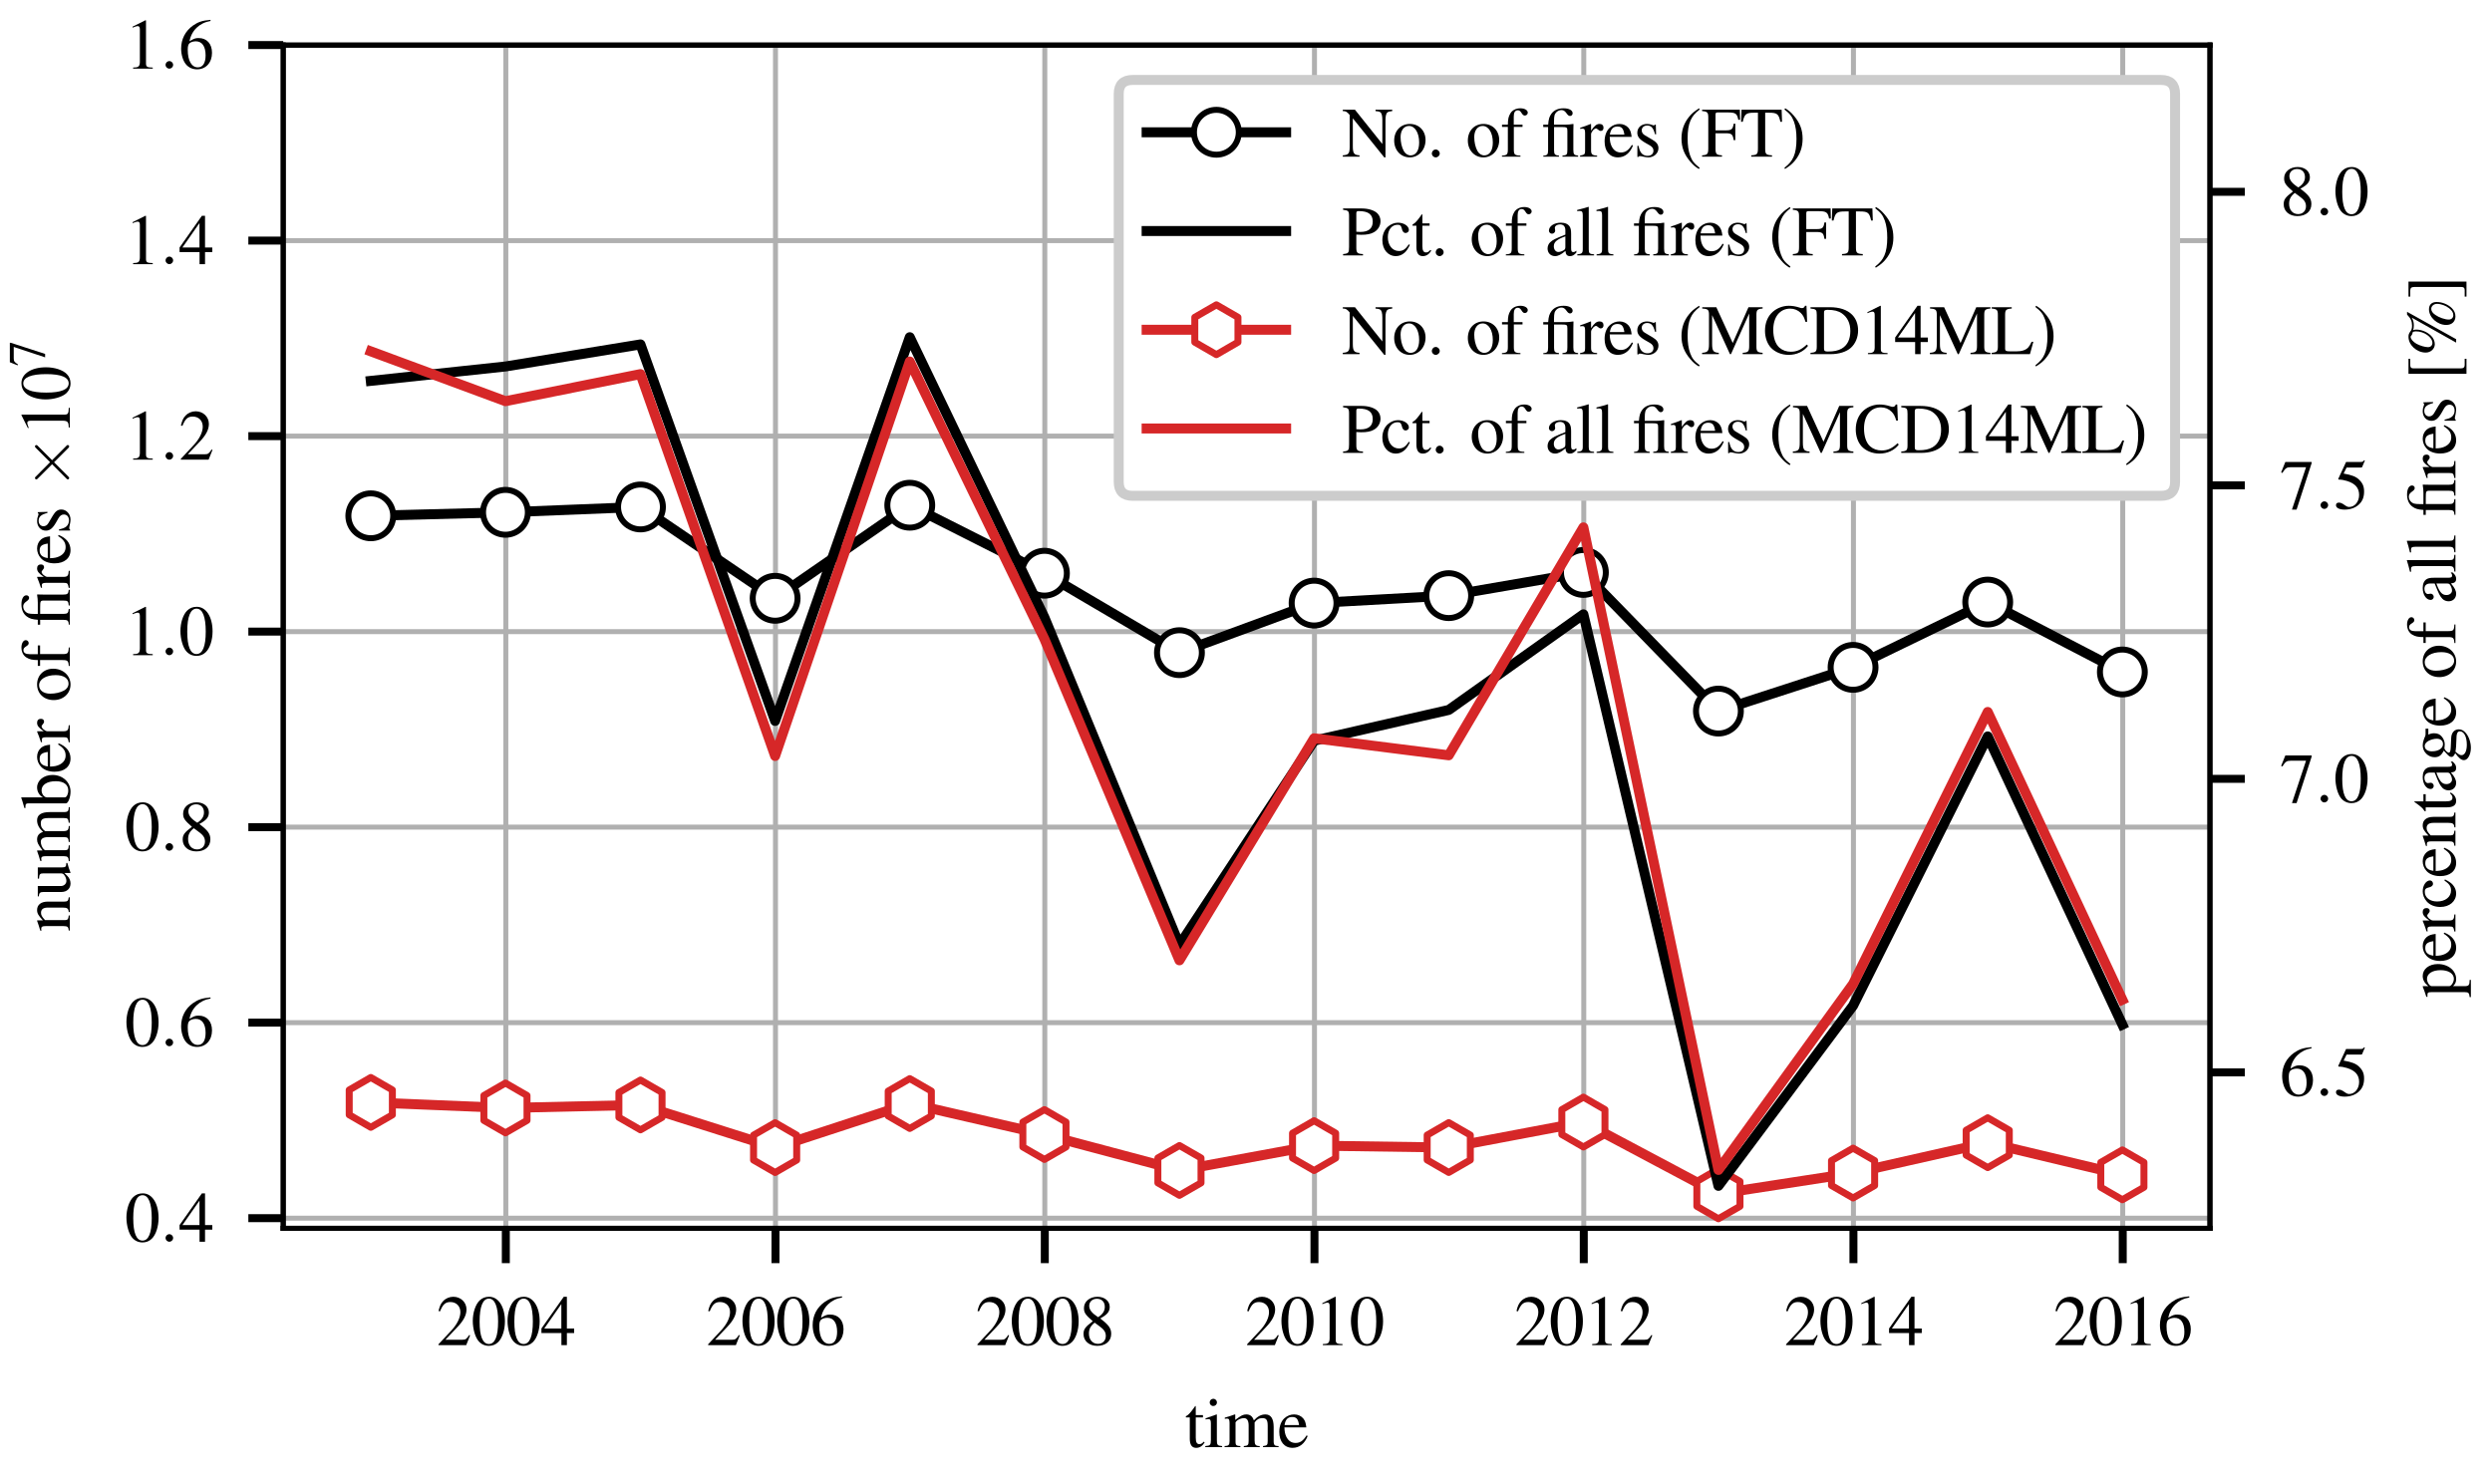 <?xml version="1.0" encoding="utf-8" standalone="no"?>
<!DOCTYPE svg PUBLIC "-//W3C//DTD SVG 1.1//EN"
  "http://www.w3.org/Graphics/SVG/1.1/DTD/svg11.dtd">
<svg height="148.913pt" version="1.1" viewBox="0 0 250.071 148.913" width="250.071pt" xmlns="http://www.w3.org/2000/svg" xmlns:xlink="http://www.w3.org/1999/xlink">
 <defs>
  <style type="text/css">*{stroke-linecap:butt;stroke-linejoin:round;}</style>
 </defs>
 <g id="figure_1">
  <g id="patch_1">
   <path d="M 0 148.913 
L 250.071 148.913 
L 250.071 0 
L 0 0 
z
" style="fill:#ffffff;"/>
  </g>
  <g id="axes_1">
   <g id="patch_2">
    <path d="M 28.421 123.277 
L 221.768 123.277 
L 221.768 4.524 
L 28.421 4.524 
z
" style="fill:#ffffff;"/>
   </g>
   <g id="matplotlib.axis_1">
    <g id="xtick_1">
     <g id="line2d_1">
      <path clip-path="url(#p918f38ca73)" d="M 50.759 123.277 
L 50.759 4.524 
" style="fill:none;stroke:#b0b0b0;stroke-linecap:square;stroke-width:0.5;"/>
     </g>
     <g id="line2d_2">
      <defs>
       <path d="M 0 0 
L 0 3.5 
" id="me4ec4c5fc6" style="stroke:#000000;stroke-width:0.8;"/>
      </defs>
      <g>
       <use style="stroke:#000000;stroke-width:0.8;" x="50.759" xlink:href="#me4ec4c5fc6" y="123.277"/>
      </g>
     </g>
     <g id="text_1">
      <!-- $\mathdefault{2004}$ -->
      <g transform="translate(43.785 135.005)scale(0.07 -0.07)">
       <defs>
        <path d="M 3040 879 
L 2957 912 
C 2720 544 2637 486 2349 486 
L 819 486 
L 1894 1621 
C 2464 2221 2714 2711 2714 3214 
C 2714 3858 2195 4352 1530 4352 
C 1178 4352 845 4211 608 3955 
C 403 3736 307 3530 198 3072 
L 333 3039 
C 589 3671 819 3878 1261 3878 
C 1798 3878 2163 3510 2163 2969 
C 2163 2466 1869 1866 1331 1292 
L 192 76 
L 192 0 
L 2688 0 
L 3040 879 
z
" id="NimbusRomNo9L-Regu-32" transform="scale(0.016)"/>
        <path d="M 1626 4352 
C 1274 4352 1005 4243 768 4019 
C 397 3661 154 2924 154 2176 
C 154 1478 365 729 666 371 
C 902 89 1229 -64 1600 -64 
C 1926 -64 2202 44 2432 268 
C 2803 620 3046 1363 3046 2137 
C 3046 3449 2464 4352 1626 4352 
z
M 1606 4185 
C 2144 4185 2432 3462 2432 2124 
C 2432 787 2150 102 1600 102 
C 1050 102 768 787 768 2118 
C 768 3475 1056 4185 1606 4185 
z
" id="NimbusRomNo9L-Regu-30" transform="scale(0.016)"/>
        <path d="M 3021 1497 
L 2368 1497 
L 2368 4352 
L 2086 4352 
L 77 1497 
L 77 1088 
L 1875 1088 
L 1875 0 
L 2368 0 
L 2368 1088 
L 3021 1088 
L 3021 1497 
z
M 1869 1497 
L 333 1497 
L 1869 3697 
L 1869 1497 
z
" id="NimbusRomNo9L-Regu-34" transform="scale(0.016)"/>
       </defs>
       <use transform="scale(0.996)" xlink:href="#NimbusRomNo9L-Regu-32"/>
       <use transform="translate(49.813 0)scale(0.996)" xlink:href="#NimbusRomNo9L-Regu-30"/>
       <use transform="translate(99.626 0)scale(0.996)" xlink:href="#NimbusRomNo9L-Regu-30"/>
       <use transform="translate(149.44 0)scale(0.996)" xlink:href="#NimbusRomNo9L-Regu-34"/>
      </g>
     </g>
    </g>
    <g id="xtick_2">
     <g id="line2d_3">
      <path clip-path="url(#p918f38ca73)" d="M 77.82 123.277 
L 77.82 4.524 
" style="fill:none;stroke:#b0b0b0;stroke-linecap:square;stroke-width:0.5;"/>
     </g>
     <g id="line2d_4">
      <g>
       <use style="stroke:#000000;stroke-width:0.8;" x="77.82" xlink:href="#me4ec4c5fc6" y="123.277"/>
      </g>
     </g>
     <g id="text_2">
      <!-- $\mathdefault{2006}$ -->
      <g transform="translate(70.846 135.005)scale(0.07 -0.07)">
       <defs>
        <path d="M 2854 4390 
C 2125 4326 1754 4204 1286 3878 
C 595 3385 218 2655 218 1801 
C 218 1248 390 688 666 369 
C 909 89 1254 -64 1651 -64 
C 2445 -64 2995 541 2995 1420 
C 2995 2234 2528 2752 1792 2752 
C 1510 2752 1376 2707 973 2463 
C 1146 3430 1862 4121 2867 4288 
L 2854 4390 
z
M 1549 2457 
C 2099 2457 2419 1999 2419 1203 
C 2419 503 2170 115 1722 115 
C 1158 115 813 713 813 1700 
C 813 2024 864 2203 992 2298 
C 1126 2400 1325 2457 1549 2457 
z
" id="NimbusRomNo9L-Regu-36" transform="scale(0.016)"/>
       </defs>
       <use transform="scale(0.996)" xlink:href="#NimbusRomNo9L-Regu-32"/>
       <use transform="translate(49.813 0)scale(0.996)" xlink:href="#NimbusRomNo9L-Regu-30"/>
       <use transform="translate(99.626 0)scale(0.996)" xlink:href="#NimbusRomNo9L-Regu-30"/>
       <use transform="translate(149.44 0)scale(0.996)" xlink:href="#NimbusRomNo9L-Regu-36"/>
      </g>
     </g>
    </g>
    <g id="xtick_3">
     <g id="line2d_5">
      <path clip-path="url(#p918f38ca73)" d="M 104.845 123.277 
L 104.845 4.524 
" style="fill:none;stroke:#b0b0b0;stroke-linecap:square;stroke-width:0.5;"/>
     </g>
     <g id="line2d_6">
      <g>
       <use style="stroke:#000000;stroke-width:0.8;" x="104.845" xlink:href="#me4ec4c5fc6" y="123.277"/>
      </g>
     </g>
     <g id="text_3">
      <!-- $\mathdefault{2008}$ -->
      <g transform="translate(97.871 135.005)scale(0.07 -0.07)">
       <defs>
        <path d="M 1856 2400 
C 2490 2739 2714 3008 2714 3443 
C 2714 3968 2253 4352 1613 4352 
C 915 4352 397 3923 397 3341 
C 397 2924 518 2739 1190 2150 
C 499 1625 358 1427 358 992 
C 358 371 864 -64 1587 -64 
C 2355 -64 2848 358 2848 1017 
C 2848 1510 2630 1824 1856 2400 
z
M 1741 1740 
C 2208 1408 2362 1177 2362 819 
C 2362 403 2074 115 1658 115 
C 1171 115 845 486 845 1043 
C 845 1452 986 1721 1357 2022 
L 1741 1740 
z
M 1670 2515 
C 1101 2886 870 3180 870 3539 
C 870 3910 1158 4172 1562 4172 
C 1997 4172 2272 3891 2272 3449 
C 2272 3084 2093 2796 1728 2553 
C 1696 2534 1696 2534 1670 2515 
z
" id="NimbusRomNo9L-Regu-38" transform="scale(0.016)"/>
       </defs>
       <use transform="scale(0.996)" xlink:href="#NimbusRomNo9L-Regu-32"/>
       <use transform="translate(49.813 0)scale(0.996)" xlink:href="#NimbusRomNo9L-Regu-30"/>
       <use transform="translate(99.626 0)scale(0.996)" xlink:href="#NimbusRomNo9L-Regu-30"/>
       <use transform="translate(149.44 0)scale(0.996)" xlink:href="#NimbusRomNo9L-Regu-38"/>
      </g>
     </g>
    </g>
    <g id="xtick_4">
     <g id="line2d_7">
      <path clip-path="url(#p918f38ca73)" d="M 131.906 123.277 
L 131.906 4.524 
" style="fill:none;stroke:#b0b0b0;stroke-linecap:square;stroke-width:0.5;"/>
     </g>
     <g id="line2d_8">
      <g>
       <use style="stroke:#000000;stroke-width:0.8;" x="131.906" xlink:href="#me4ec4c5fc6" y="123.277"/>
      </g>
     </g>
     <g id="text_4">
      <!-- $\mathdefault{2010}$ -->
      <g transform="translate(124.932 135.005)scale(0.07 -0.07)">
       <defs>
        <path d="M 1862 4352 
L 710 3776 
L 710 3686 
C 787 3718 858 3743 883 3756 
C 998 3801 1107 3826 1171 3826 
C 1306 3826 1363 3731 1363 3525 
L 1363 599 
C 1363 386 1312 238 1210 179 
C 1114 121 1024 102 755 96 
L 755 0 
L 2522 0 
L 2522 96 
C 2016 102 1914 167 1914 477 
L 1914 4339 
L 1862 4352 
z
" id="NimbusRomNo9L-Regu-31" transform="scale(0.016)"/>
       </defs>
       <use transform="scale(0.996)" xlink:href="#NimbusRomNo9L-Regu-32"/>
       <use transform="translate(49.813 0)scale(0.996)" xlink:href="#NimbusRomNo9L-Regu-30"/>
       <use transform="translate(99.626 0)scale(0.996)" xlink:href="#NimbusRomNo9L-Regu-31"/>
       <use transform="translate(149.44 0)scale(0.996)" xlink:href="#NimbusRomNo9L-Regu-30"/>
      </g>
     </g>
    </g>
    <g id="xtick_5">
     <g id="line2d_9">
      <path clip-path="url(#p918f38ca73)" d="M 158.93 123.277 
L 158.93 4.524 
" style="fill:none;stroke:#b0b0b0;stroke-linecap:square;stroke-width:0.5;"/>
     </g>
     <g id="line2d_10">
      <g>
       <use style="stroke:#000000;stroke-width:0.8;" x="158.93" xlink:href="#me4ec4c5fc6" y="123.277"/>
      </g>
     </g>
     <g id="text_5">
      <!-- $\mathdefault{2012}$ -->
      <g transform="translate(151.957 135.005)scale(0.07 -0.07)">
       <use transform="scale(0.996)" xlink:href="#NimbusRomNo9L-Regu-32"/>
       <use transform="translate(49.813 0)scale(0.996)" xlink:href="#NimbusRomNo9L-Regu-30"/>
       <use transform="translate(99.626 0)scale(0.996)" xlink:href="#NimbusRomNo9L-Regu-31"/>
       <use transform="translate(149.44 0)scale(0.996)" xlink:href="#NimbusRomNo9L-Regu-32"/>
      </g>
     </g>
    </g>
    <g id="xtick_6">
     <g id="line2d_11">
      <path clip-path="url(#p918f38ca73)" d="M 185.992 123.277 
L 185.992 4.524 
" style="fill:none;stroke:#b0b0b0;stroke-linecap:square;stroke-width:0.5;"/>
     </g>
     <g id="line2d_12">
      <g>
       <use style="stroke:#000000;stroke-width:0.8;" x="185.992" xlink:href="#me4ec4c5fc6" y="123.277"/>
      </g>
     </g>
     <g id="text_6">
      <!-- $\mathdefault{2014}$ -->
      <g transform="translate(179.018 135.005)scale(0.07 -0.07)">
       <use transform="scale(0.996)" xlink:href="#NimbusRomNo9L-Regu-32"/>
       <use transform="translate(49.813 0)scale(0.996)" xlink:href="#NimbusRomNo9L-Regu-30"/>
       <use transform="translate(99.626 0)scale(0.996)" xlink:href="#NimbusRomNo9L-Regu-31"/>
       <use transform="translate(149.44 0)scale(0.996)" xlink:href="#NimbusRomNo9L-Regu-34"/>
      </g>
     </g>
    </g>
    <g id="xtick_7">
     <g id="line2d_13">
      <path clip-path="url(#p918f38ca73)" d="M 213.016 123.277 
L 213.016 4.524 
" style="fill:none;stroke:#b0b0b0;stroke-linecap:square;stroke-width:0.5;"/>
     </g>
     <g id="line2d_14">
      <g>
       <use style="stroke:#000000;stroke-width:0.8;" x="213.016" xlink:href="#me4ec4c5fc6" y="123.277"/>
      </g>
     </g>
     <g id="text_7">
      <!-- $\mathdefault{2016}$ -->
      <g transform="translate(206.043 135.005)scale(0.07 -0.07)">
       <use transform="scale(0.996)" xlink:href="#NimbusRomNo9L-Regu-32"/>
       <use transform="translate(49.813 0)scale(0.996)" xlink:href="#NimbusRomNo9L-Regu-30"/>
       <use transform="translate(99.626 0)scale(0.996)" xlink:href="#NimbusRomNo9L-Regu-31"/>
       <use transform="translate(149.44 0)scale(0.996)" xlink:href="#NimbusRomNo9L-Regu-36"/>
      </g>
     </g>
    </g>
    <g id="text_8">
     <!-- time -->
     <g transform="translate(118.895 145.243)scale(0.07 -0.07)">
      <defs>
       <path d="M 1632 2880 
L 986 2880 
L 986 3622 
C 986 3686 979 3705 941 3705 
C 896 3648 858 3590 813 3526 
C 570 3174 294 2867 192 2841 
C 122 2796 83 2751 83 2719 
C 83 2700 90 2687 109 2675 
L 448 2675 
L 448 748 
C 448 211 640 -64 1018 -64 
C 1331 -64 1574 89 1786 422 
L 1702 492 
C 1568 332 1459 268 1318 268 
C 1082 268 986 441 986 844 
L 986 2675 
L 1632 2675 
L 1632 2880 
z
" id="NimbusRomNo9L-Regu-74" transform="scale(0.016)"/>
       <path d="M 1120 2944 
L 128 2592 
L 128 2496 
L 179 2502 
C 256 2515 339 2521 397 2521 
C 550 2521 608 2419 608 2137 
L 608 652 
C 608 192 544 121 102 96 
L 102 0 
L 1619 0 
L 1619 96 
C 1197 128 1146 192 1146 652 
L 1146 2924 
L 1120 2944 
z
M 819 4352 
C 646 4352 499 4204 499 4025 
C 499 3846 640 3699 819 3699 
C 1005 3699 1152 3839 1152 4025 
C 1152 4204 1005 4352 819 4352 
z
" id="NimbusRomNo9L-Regu-69" transform="scale(0.016)"/>
       <path d="M 122 2547 
C 205 2566 256 2572 326 2572 
C 493 2572 550 2470 550 2163 
L 550 544 
C 550 198 461 102 102 96 
L 102 0 
L 1523 0 
L 1523 96 
C 1184 108 1088 179 1088 428 
L 1088 2233 
C 1088 2246 1139 2310 1184 2355 
C 1344 2502 1619 2611 1843 2611 
C 2125 2611 2266 2387 2266 1939 
L 2266 550 
C 2266 192 2195 121 1830 96 
L 1830 0 
L 3264 0 
L 3264 96 
C 2899 102 2803 211 2803 608 
L 2803 2220 
C 2995 2496 3206 2611 3501 2611 
C 3866 2611 3981 2438 3981 1907 
L 3981 556 
C 3981 192 3930 140 3558 96 
L 3558 0 
L 4960 0 
L 4960 96 
L 4794 108 
C 4602 121 4518 236 4518 486 
L 4518 1804 
C 4518 2560 4269 2944 3776 2944 
C 3405 2944 3078 2777 2733 2406 
C 2618 2771 2400 2944 2054 2944 
C 1773 2944 1594 2854 1062 2451 
L 1062 2931 
L 1018 2944 
C 691 2822 474 2751 122 2655 
L 122 2547 
z
" id="NimbusRomNo9L-Regu-6d" transform="scale(0.016)"/>
       <path d="M 2611 1052 
C 2304 564 2029 377 1619 377 
C 1254 377 979 564 794 930 
C 678 1174 634 1386 621 1779 
L 2592 1779 
C 2541 2193 2477 2377 2317 2580 
C 2125 2809 1830 2944 1498 2944 
C 1178 2944 877 2828 634 2612 
C 333 2351 160 1900 160 1374 
C 160 486 621 -64 1357 -64 
C 1965 -64 2445 313 2714 1007 
L 2611 1052 
z
M 634 1984 
C 704 2478 922 2713 1312 2713 
C 1702 2713 1856 2535 1939 1984 
L 634 1984 
z
" id="NimbusRomNo9L-Regu-65" transform="scale(0.016)"/>
      </defs>
      <use transform="scale(0.996)" xlink:href="#NimbusRomNo9L-Regu-74"/>
      <use transform="translate(27.695 0)scale(0.996)" xlink:href="#NimbusRomNo9L-Regu-69"/>
      <use transform="translate(55.39 0)scale(0.996)" xlink:href="#NimbusRomNo9L-Regu-6d"/>
      <use transform="translate(132.899 0)scale(0.996)" xlink:href="#NimbusRomNo9L-Regu-65"/>
     </g>
    </g>
   </g>
   <g id="matplotlib.axis_2">
    <g id="ytick_1">
     <g id="line2d_15">
      <path clip-path="url(#p918f38ca73)" d="M 28.421 122.262 
L 221.768 122.262 
" style="fill:none;stroke:#b0b0b0;stroke-linecap:square;stroke-width:0.5;"/>
     </g>
     <g id="line2d_16">
      <defs>
       <path d="M 0 0 
L -3.5 0 
" id="m7c4d4a0545" style="stroke:#000000;stroke-width:0.8;"/>
      </defs>
      <g>
       <use style="stroke:#000000;stroke-width:0.8;" x="28.421" xlink:href="#m7c4d4a0545" y="122.262"/>
      </g>
     </g>
     <g id="text_9">
      <!-- $\mathdefault{0.4}$ -->
      <g transform="translate(12.515 124.626)scale(0.07 -0.07)">
       <defs>
        <path d="M 1229 339 
C 1229 524 1075 678 890 678 
C 704 678 550 524 550 339 
C 550 153 704 0 890 0 
C 1075 0 1229 153 1229 339 
z
" id="CMMI10-3a" transform="scale(0.016)"/>
       </defs>
       <use transform="scale(0.996)" xlink:href="#NimbusRomNo9L-Regu-30"/>
       <use transform="translate(49.813 0)scale(0.996)" xlink:href="#CMMI10-3a"/>
       <use transform="translate(77.409 0)scale(0.996)" xlink:href="#NimbusRomNo9L-Regu-34"/>
      </g>
     </g>
    </g>
    <g id="ytick_2">
     <g id="line2d_17">
      <path clip-path="url(#p918f38ca73)" d="M 28.421 102.639 
L 221.768 102.639 
" style="fill:none;stroke:#b0b0b0;stroke-linecap:square;stroke-width:0.5;"/>
     </g>
     <g id="line2d_18">
      <g>
       <use style="stroke:#000000;stroke-width:0.8;" x="28.421" xlink:href="#m7c4d4a0545" y="102.639"/>
      </g>
     </g>
     <g id="text_10">
      <!-- $\mathdefault{0.6}$ -->
      <g transform="translate(12.515 105.003)scale(0.07 -0.07)">
       <use transform="scale(0.996)" xlink:href="#NimbusRomNo9L-Regu-30"/>
       <use transform="translate(49.813 0)scale(0.996)" xlink:href="#CMMI10-3a"/>
       <use transform="translate(77.409 0)scale(0.996)" xlink:href="#NimbusRomNo9L-Regu-36"/>
      </g>
     </g>
    </g>
    <g id="ytick_3">
     <g id="line2d_19">
      <path clip-path="url(#p918f38ca73)" d="M 28.421 83.016 
L 221.768 83.016 
" style="fill:none;stroke:#b0b0b0;stroke-linecap:square;stroke-width:0.5;"/>
     </g>
     <g id="line2d_20">
      <g>
       <use style="stroke:#000000;stroke-width:0.8;" x="28.421" xlink:href="#m7c4d4a0545" y="83.016"/>
      </g>
     </g>
     <g id="text_11">
      <!-- $\mathdefault{0.8}$ -->
      <g transform="translate(12.515 85.38)scale(0.07 -0.07)">
       <use transform="scale(0.996)" xlink:href="#NimbusRomNo9L-Regu-30"/>
       <use transform="translate(49.813 0)scale(0.996)" xlink:href="#CMMI10-3a"/>
       <use transform="translate(77.409 0)scale(0.996)" xlink:href="#NimbusRomNo9L-Regu-38"/>
      </g>
     </g>
    </g>
    <g id="ytick_4">
     <g id="line2d_21">
      <path clip-path="url(#p918f38ca73)" d="M 28.421 63.393 
L 221.768 63.393 
" style="fill:none;stroke:#b0b0b0;stroke-linecap:square;stroke-width:0.5;"/>
     </g>
     <g id="line2d_22">
      <g>
       <use style="stroke:#000000;stroke-width:0.8;" x="28.421" xlink:href="#m7c4d4a0545" y="63.393"/>
      </g>
     </g>
     <g id="text_12">
      <!-- $\mathdefault{1.0}$ -->
      <g transform="translate(12.515 65.757)scale(0.07 -0.07)">
       <use transform="scale(0.996)" xlink:href="#NimbusRomNo9L-Regu-31"/>
       <use transform="translate(49.813 0)scale(0.996)" xlink:href="#CMMI10-3a"/>
       <use transform="translate(77.409 0)scale(0.996)" xlink:href="#NimbusRomNo9L-Regu-30"/>
      </g>
     </g>
    </g>
    <g id="ytick_5">
     <g id="line2d_23">
      <path clip-path="url(#p918f38ca73)" d="M 28.421 43.77 
L 221.768 43.77 
" style="fill:none;stroke:#b0b0b0;stroke-linecap:square;stroke-width:0.5;"/>
     </g>
     <g id="line2d_24">
      <g>
       <use style="stroke:#000000;stroke-width:0.8;" x="28.421" xlink:href="#m7c4d4a0545" y="43.77"/>
      </g>
     </g>
     <g id="text_13">
      <!-- $\mathdefault{1.2}$ -->
      <g transform="translate(12.515 46.134)scale(0.07 -0.07)">
       <use transform="scale(0.996)" xlink:href="#NimbusRomNo9L-Regu-31"/>
       <use transform="translate(49.813 0)scale(0.996)" xlink:href="#CMMI10-3a"/>
       <use transform="translate(77.409 0)scale(0.996)" xlink:href="#NimbusRomNo9L-Regu-32"/>
      </g>
     </g>
    </g>
    <g id="ytick_6">
     <g id="line2d_25">
      <path clip-path="url(#p918f38ca73)" d="M 28.421 24.147 
L 221.768 24.147 
" style="fill:none;stroke:#b0b0b0;stroke-linecap:square;stroke-width:0.5;"/>
     </g>
     <g id="line2d_26">
      <g>
       <use style="stroke:#000000;stroke-width:0.8;" x="28.421" xlink:href="#m7c4d4a0545" y="24.147"/>
      </g>
     </g>
     <g id="text_14">
      <!-- $\mathdefault{1.4}$ -->
      <g transform="translate(12.515 26.511)scale(0.07 -0.07)">
       <use transform="scale(0.996)" xlink:href="#NimbusRomNo9L-Regu-31"/>
       <use transform="translate(49.813 0)scale(0.996)" xlink:href="#CMMI10-3a"/>
       <use transform="translate(77.409 0)scale(0.996)" xlink:href="#NimbusRomNo9L-Regu-34"/>
      </g>
     </g>
    </g>
    <g id="ytick_7">
     <g id="line2d_27">
      <path clip-path="url(#p918f38ca73)" d="M 28.421 4.524 
L 221.768 4.524 
" style="fill:none;stroke:#b0b0b0;stroke-linecap:square;stroke-width:0.5;"/>
     </g>
     <g id="line2d_28">
      <g>
       <use style="stroke:#000000;stroke-width:0.8;" x="28.421" xlink:href="#m7c4d4a0545" y="4.524"/>
      </g>
     </g>
     <g id="text_15">
      <!-- $\mathdefault{1.6}$ -->
      <g transform="translate(12.515 6.888)scale(0.07 -0.07)">
       <use transform="scale(0.996)" xlink:href="#NimbusRomNo9L-Regu-31"/>
       <use transform="translate(49.813 0)scale(0.996)" xlink:href="#CMMI10-3a"/>
       <use transform="translate(77.409 0)scale(0.996)" xlink:href="#NimbusRomNo9L-Regu-36"/>
      </g>
     </g>
    </g>
    <g id="text_16">
     <!-- number of fires $\times\mathdefault{10^{7}}\mathdefault{}$ -->
     <g transform="translate(7.006 93.519)rotate(-90)scale(0.07 -0.07)">
      <defs>
       <path d="M 102 2547 
C 141 2566 205 2572 275 2572 
C 454 2572 512 2476 512 2163 
L 512 576 
C 512 211 442 121 115 96 
L 115 0 
L 1472 0 
L 1472 96 
C 1146 121 1050 198 1050 428 
L 1050 2227 
C 1357 2515 1498 2591 1709 2591 
C 2022 2591 2176 2393 2176 1971 
L 2176 633 
C 2176 230 2093 121 1773 96 
L 1773 0 
L 3104 0 
L 3104 96 
C 2790 128 2714 204 2714 518 
L 2714 1984 
C 2714 2585 2432 2944 1958 2944 
C 1664 2944 1466 2835 1030 2425 
L 1030 2931 
L 986 2944 
C 672 2828 454 2758 102 2655 
L 102 2547 
z
" id="NimbusRomNo9L-Regu-6e" transform="scale(0.016)"/>
       <path d="M 3066 319 
L 3034 319 
C 2739 319 2669 390 2669 684 
L 2669 2880 
L 1658 2880 
L 1658 2771 
C 2054 2752 2131 2688 2131 2368 
L 2131 864 
C 2131 684 2099 595 2010 524 
C 1837 384 1638 307 1446 307 
C 1197 307 992 524 992 793 
L 992 2880 
L 58 2880 
L 58 2790 
C 365 2771 454 2675 454 2380 
L 454 768 
C 454 262 762 -64 1229 -64 
C 1466 -64 1715 38 1888 211 
L 2163 486 
L 2163 -45 
L 2189 -64 
C 2509 64 2739 134 3066 224 
L 3066 319 
z
" id="NimbusRomNo9L-Regu-75" transform="scale(0.016)"/>
       <path d="M 979 4358 
L 947 4371 
C 678 4275 506 4224 205 4140 
L 19 4089 
L 19 3987 
C 58 3993 83 3993 128 3993 
C 384 3993 442 3936 442 3667 
L 442 345 
C 442 147 986 -64 1498 -64 
C 2342 -64 2995 639 2995 1555 
C 2995 2342 2509 2944 1869 2944 
C 1478 2944 1107 2713 979 2399 
L 979 4358 
z
M 979 2060 
C 979 2310 1280 2540 1613 2540 
C 2112 2540 2432 2041 2432 1260 
C 2432 550 2125 140 1600 140 
C 1267 140 979 287 979 447 
L 979 2060 
z
" id="NimbusRomNo9L-Regu-62" transform="scale(0.016)"/>
       <path d="M 45 2496 
C 134 2515 192 2521 269 2521 
C 429 2521 486 2419 486 2137 
L 486 537 
C 486 217 442 172 32 96 
L 32 0 
L 1568 0 
L 1568 96 
C 1133 115 1024 211 1024 576 
L 1024 2016 
C 1024 2220 1299 2540 1472 2540 
C 1510 2540 1568 2508 1638 2444 
C 1741 2355 1811 2316 1894 2316 
C 2048 2316 2144 2425 2144 2604 
C 2144 2815 2010 2944 1792 2944 
C 1523 2944 1338 2796 1024 2342 
L 1024 2931 
L 992 2944 
C 653 2803 422 2720 45 2598 
L 45 2496 
z
" id="NimbusRomNo9L-Regu-72" transform="scale(0.016)"/>
       <path d="M 1600 2944 
C 768 2944 186 2329 186 1446 
C 186 582 781 -64 1587 -64 
C 2394 -64 3008 614 3008 1497 
C 3008 2336 2419 2944 1600 2944 
z
M 1517 2764 
C 2054 2764 2432 2150 2432 1273 
C 2432 550 2144 115 1664 115 
C 1414 115 1178 268 1043 524 
C 864 857 762 1305 762 1760 
C 762 2368 1062 2764 1517 2764 
z
" id="NimbusRomNo9L-Regu-6f" transform="scale(0.016)"/>
       <path d="M 1978 2880 
L 1190 2880 
L 1190 3611 
C 1190 3977 1312 4172 1555 4172 
C 1690 4172 1779 4109 1894 3926 
C 1997 3762 2074 3699 2182 3699 
C 2330 3699 2451 3813 2451 3958 
C 2451 4185 2170 4352 1786 4352 
C 1389 4352 1050 4179 883 3889 
C 717 3611 666 3384 659 2880 
L 134 2880 
L 134 2675 
L 659 2675 
L 659 665 
C 659 198 589 121 128 96 
L 128 0 
L 1792 0 
L 1792 96 
C 1267 115 1197 185 1197 665 
L 1197 2675 
L 1978 2675 
L 1978 2880 
z
" id="NimbusRomNo9L-Regu-66" transform="scale(0.016)"/>
       <path d="M 198 2668 
L 634 2668 
L 634 601 
C 634 192 563 108 205 96 
L 205 0 
L 1613 0 
L 1613 96 
C 1254 121 1171 211 1171 563 
L 1171 2668 
L 1722 2668 
C 2336 2668 2368 2649 2368 2310 
L 2368 620 
C 2368 185 2323 128 1926 96 
L 1926 0 
L 3334 0 
L 3334 96 
C 2976 128 2906 211 2906 620 
L 2906 2297 
C 2906 2438 2906 2585 2918 2924 
L 2893 2944 
C 2611 2898 2426 2880 2170 2880 
L 1165 2880 
L 1165 3151 
C 1165 3428 1184 3624 1216 3731 
C 1306 4002 1555 4191 1843 4191 
C 2022 4191 2144 4109 2298 3895 
C 2419 3725 2502 3662 2611 3662 
C 2746 3662 2842 3769 2842 3908 
C 2842 4173 2522 4352 2029 4352 
C 1542 4352 1171 4185 941 3876 
C 749 3617 678 3384 640 2880 
L 198 2880 
L 198 2668 
z
" id="NimbusRomNo9L-Regu-2" transform="scale(0.016)"/>
       <path d="M 2016 2009 
L 1990 2880 
L 1920 2880 
L 1907 2867 
C 1850 2822 1843 2815 1818 2815 
C 1779 2815 1715 2828 1645 2860 
C 1504 2918 1363 2944 1197 2944 
C 691 2944 326 2617 326 2155 
C 326 1796 531 1539 1075 1231 
L 1446 1019 
C 1670 891 1779 737 1779 538 
C 1779 256 1574 76 1248 76 
C 1030 76 832 160 710 301 
C 576 461 518 609 435 974 
L 333 974 
L 333 -26 
L 416 -26 
C 461 38 486 51 563 51 
C 621 51 710 38 858 0 
C 1037 -39 1210 -64 1325 -64 
C 1818 -64 2227 307 2227 756 
C 2227 1077 2074 1289 1690 1520 
L 998 1930 
C 819 2033 723 2193 723 2366 
C 723 2623 922 2803 1216 2803 
C 1581 2803 1773 2585 1920 2014 
L 2016 2009 
z
" id="NimbusRomNo9L-Regu-73" transform="scale(0.016)"/>
       <path d="M 2490 1775 
L 1210 3046 
C 1133 3123 1120 3136 1069 3136 
C 1005 3136 941 3078 941 3008 
C 941 2963 954 2950 1024 2880 
L 2304 1596 
L 1024 313 
C 954 243 941 230 941 185 
C 941 115 1005 57 1069 57 
C 1120 57 1133 70 1210 147 
L 2483 1418 
L 3808 95 
C 3821 89 3866 57 3904 57 
C 3981 57 4032 115 4032 185 
C 4032 198 4032 223 4013 255 
C 4006 268 2989 1271 2669 1596 
L 3840 2765 
C 3872 2803 3968 2886 4000 2925 
C 4006 2937 4032 2963 4032 3008 
C 4032 3078 3981 3136 3904 3136 
C 3853 3136 3827 3110 3757 3040 
L 2490 1775 
z
" id="CMSY10-2" transform="scale(0.016)"/>
       <path d="M 2874 4224 
L 506 4224 
L 128 3283 
L 237 3232 
C 512 3667 627 3750 979 3750 
L 2368 3750 
L 1101 -64 
L 1517 -64 
L 2874 4121 
L 2874 4224 
z
" id="NimbusRomNo9L-Regu-37" transform="scale(0.016)"/>
      </defs>
      <use transform="scale(0.996)" xlink:href="#NimbusRomNo9L-Regu-6e"/>
      <use transform="translate(49.813 0)scale(0.996)" xlink:href="#NimbusRomNo9L-Regu-75"/>
      <use transform="translate(99.626 0)scale(0.996)" xlink:href="#NimbusRomNo9L-Regu-6d"/>
      <use transform="translate(177.135 0)scale(0.996)" xlink:href="#NimbusRomNo9L-Regu-62"/>
      <use transform="translate(226.948 0)scale(0.996)" xlink:href="#NimbusRomNo9L-Regu-65"/>
      <use transform="translate(271.182 0)scale(0.996)" xlink:href="#NimbusRomNo9L-Regu-72"/>
      <use transform="translate(329.263 0)scale(0.996)" xlink:href="#NimbusRomNo9L-Regu-6f"/>
      <use transform="translate(379.077 0)scale(0.996)" xlink:href="#NimbusRomNo9L-Regu-66"/>
      <use transform="translate(437.158 0)scale(0.996)" xlink:href="#NimbusRomNo9L-Regu-2"/>
      <use transform="translate(492.55 0)scale(0.996)" xlink:href="#NimbusRomNo9L-Regu-72"/>
      <use transform="translate(525.725 0)scale(0.996)" xlink:href="#NimbusRomNo9L-Regu-65"/>
      <use transform="translate(569.959 0)scale(0.996)" xlink:href="#NimbusRomNo9L-Regu-73"/>
      <use transform="translate(633.619 0)scale(0.996)" xlink:href="#CMSY10-2"/>
      <use transform="translate(711.028 0)scale(0.996)" xlink:href="#NimbusRomNo9L-Regu-31"/>
      <use transform="translate(760.841 0)scale(0.996)" xlink:href="#NimbusRomNo9L-Regu-30"/>
      <use transform="translate(810.654 36.163)scale(0.737)" xlink:href="#NimbusRomNo9L-Regu-37"/>
     </g>
    </g>
   </g>
   <g id="line2d_29">
    <path clip-path="url(#p918f38ca73)" d="M 37.209 51.769 
L 50.722 51.418 
L 64.271 50.881 
L 77.783 60.049 
L 91.295 50.706 
L 104.808 57.53 
L 118.357 65.506 
L 131.869 60.53 
L 145.381 59.781 
L 158.893 57.453 
L 172.443 71.368 
L 185.955 66.981 
L 199.467 60.426 
L 212.979 67.443 
" style="fill:none;stroke:#000000;stroke-linecap:square;"/>
    <defs>
     <path d="M 0 2.25 
C 0.597 2.25 1.169 2.013 1.591 1.591 
C 2.013 1.169 2.25 0.597 2.25 0 
C 2.25 -0.597 2.013 -1.169 1.591 -1.591 
C 1.169 -2.013 0.597 -2.25 0 -2.25 
C -0.597 -2.25 -1.169 -2.013 -1.591 -1.591 
C -2.013 -1.169 -2.25 -0.597 -2.25 0 
C -2.25 0.597 -2.013 1.169 -1.591 1.591 
C -1.169 2.013 -0.597 2.25 0 2.25 
z
" id="m3c0bf6ad95" style="stroke:#000000;stroke-width:0.6;"/>
    </defs>
    <g clip-path="url(#p918f38ca73)">
     <use style="fill:#ffffff;stroke:#000000;stroke-width:0.6;" x="37.209" xlink:href="#m3c0bf6ad95" y="51.769"/>
     <use style="fill:#ffffff;stroke:#000000;stroke-width:0.6;" x="50.722" xlink:href="#m3c0bf6ad95" y="51.418"/>
     <use style="fill:#ffffff;stroke:#000000;stroke-width:0.6;" x="64.271" xlink:href="#m3c0bf6ad95" y="50.881"/>
     <use style="fill:#ffffff;stroke:#000000;stroke-width:0.6;" x="77.783" xlink:href="#m3c0bf6ad95" y="60.049"/>
     <use style="fill:#ffffff;stroke:#000000;stroke-width:0.6;" x="91.295" xlink:href="#m3c0bf6ad95" y="50.706"/>
     <use style="fill:#ffffff;stroke:#000000;stroke-width:0.6;" x="104.808" xlink:href="#m3c0bf6ad95" y="57.53"/>
     <use style="fill:#ffffff;stroke:#000000;stroke-width:0.6;" x="118.357" xlink:href="#m3c0bf6ad95" y="65.506"/>
     <use style="fill:#ffffff;stroke:#000000;stroke-width:0.6;" x="131.869" xlink:href="#m3c0bf6ad95" y="60.53"/>
     <use style="fill:#ffffff;stroke:#000000;stroke-width:0.6;" x="145.381" xlink:href="#m3c0bf6ad95" y="59.781"/>
     <use style="fill:#ffffff;stroke:#000000;stroke-width:0.6;" x="158.893" xlink:href="#m3c0bf6ad95" y="57.453"/>
     <use style="fill:#ffffff;stroke:#000000;stroke-width:0.6;" x="172.443" xlink:href="#m3c0bf6ad95" y="71.368"/>
     <use style="fill:#ffffff;stroke:#000000;stroke-width:0.6;" x="185.955" xlink:href="#m3c0bf6ad95" y="66.981"/>
     <use style="fill:#ffffff;stroke:#000000;stroke-width:0.6;" x="199.467" xlink:href="#m3c0bf6ad95" y="60.426"/>
     <use style="fill:#ffffff;stroke:#000000;stroke-width:0.6;" x="212.979" xlink:href="#m3c0bf6ad95" y="67.443"/>
    </g>
   </g>
   <g id="line2d_30">
    <path clip-path="url(#p918f38ca73)" d="M 37.209 110.643 
L 50.722 111.201 
L 64.271 110.898 
L 77.783 115.18 
L 91.295 110.757 
L 104.808 113.868 
L 118.357 117.471 
L 131.869 114.981 
L 145.381 115.172 
L 158.893 112.617 
L 172.443 119.821 
L 185.955 117.735 
L 199.467 114.686 
L 212.979 117.912 
" style="fill:none;stroke:#d62728;stroke-linecap:square;"/>
    <defs>
     <path d="M 0 -2.5 
L -2.165 -1.25 
L -2.165 1.25 
L -0 2.5 
L 2.165 1.25 
L 2.165 -1.25 
z
" id="mbb6dfa3d71" style="stroke:#d62728;stroke-linejoin:miter;stroke-width:0.7;"/>
    </defs>
    <g clip-path="url(#p918f38ca73)">
     <use style="fill:#ffffff;stroke:#d62728;stroke-linejoin:miter;stroke-width:0.7;" x="37.209" xlink:href="#mbb6dfa3d71" y="110.643"/>
     <use style="fill:#ffffff;stroke:#d62728;stroke-linejoin:miter;stroke-width:0.7;" x="50.722" xlink:href="#mbb6dfa3d71" y="111.201"/>
     <use style="fill:#ffffff;stroke:#d62728;stroke-linejoin:miter;stroke-width:0.7;" x="64.271" xlink:href="#mbb6dfa3d71" y="110.898"/>
     <use style="fill:#ffffff;stroke:#d62728;stroke-linejoin:miter;stroke-width:0.7;" x="77.783" xlink:href="#mbb6dfa3d71" y="115.18"/>
     <use style="fill:#ffffff;stroke:#d62728;stroke-linejoin:miter;stroke-width:0.7;" x="91.295" xlink:href="#mbb6dfa3d71" y="110.757"/>
     <use style="fill:#ffffff;stroke:#d62728;stroke-linejoin:miter;stroke-width:0.7;" x="104.808" xlink:href="#mbb6dfa3d71" y="113.868"/>
     <use style="fill:#ffffff;stroke:#d62728;stroke-linejoin:miter;stroke-width:0.7;" x="118.357" xlink:href="#mbb6dfa3d71" y="117.471"/>
     <use style="fill:#ffffff;stroke:#d62728;stroke-linejoin:miter;stroke-width:0.7;" x="131.869" xlink:href="#mbb6dfa3d71" y="114.981"/>
     <use style="fill:#ffffff;stroke:#d62728;stroke-linejoin:miter;stroke-width:0.7;" x="145.381" xlink:href="#mbb6dfa3d71" y="115.172"/>
     <use style="fill:#ffffff;stroke:#d62728;stroke-linejoin:miter;stroke-width:0.7;" x="158.893" xlink:href="#mbb6dfa3d71" y="112.617"/>
     <use style="fill:#ffffff;stroke:#d62728;stroke-linejoin:miter;stroke-width:0.7;" x="172.443" xlink:href="#mbb6dfa3d71" y="119.821"/>
     <use style="fill:#ffffff;stroke:#d62728;stroke-linejoin:miter;stroke-width:0.7;" x="185.955" xlink:href="#mbb6dfa3d71" y="117.735"/>
     <use style="fill:#ffffff;stroke:#d62728;stroke-linejoin:miter;stroke-width:0.7;" x="199.467" xlink:href="#mbb6dfa3d71" y="114.686"/>
     <use style="fill:#ffffff;stroke:#d62728;stroke-linejoin:miter;stroke-width:0.7;" x="212.979" xlink:href="#mbb6dfa3d71" y="117.912"/>
    </g>
   </g>
   <g id="patch_3">
    <path d="M 28.421 123.277 
L 28.421 4.524 
" style="fill:none;stroke:#000000;stroke-linecap:square;stroke-linejoin:miter;stroke-width:0.5;"/>
   </g>
   <g id="patch_4">
    <path d="M 221.768 123.277 
L 221.768 4.524 
" style="fill:none;stroke:#000000;stroke-linecap:square;stroke-linejoin:miter;stroke-width:0.5;"/>
   </g>
   <g id="patch_5">
    <path d="M 28.421 123.277 
L 221.768 123.277 
" style="fill:none;stroke:#000000;stroke-linecap:square;stroke-linejoin:miter;stroke-width:0.5;"/>
   </g>
   <g id="patch_6">
    <path d="M 28.421 4.524 
L 221.768 4.524 
" style="fill:none;stroke:#000000;stroke-linecap:square;stroke-linejoin:miter;stroke-width:0.5;"/>
   </g>
   <g id="legend_1">
    <g id="patch_7">
     <path d="M 113.663 49.763 
L 216.868 49.763 
Q 218.268 49.763 218.268 48.363 
L 218.268 9.424 
Q 218.268 8.024 216.868 8.024 
L 113.663 8.024 
Q 112.263 8.024 112.263 9.424 
L 112.263 48.363 
Q 112.263 49.763 113.663 49.763 
z
" style="fill:#ffffff;stroke:#cccccc;stroke-linejoin:miter;"/>
    </g>
    <g id="line2d_31">
     <path d="M 115.063 13.274 
L 129.063 13.274 
" style="fill:none;stroke:#000000;stroke-linecap:square;"/>
    </g>
    <g id="line2d_32">
     <g>
      <use style="fill:#ffffff;stroke:#000000;stroke-width:0.6;" x="122.063" xlink:href="#m3c0bf6ad95" y="13.274"/>
     </g>
    </g>
    <g id="text_17">
     <!-- No. of fires (FT) -->
     <g transform="translate(134.663 15.724)scale(0.07 -0.07)">
      <defs>
       <path d="M 3917 -64 
L 3917 3287 
C 3917 3669 3981 3905 4102 3988 
C 4192 4051 4282 4077 4525 4102 
L 4525 4224 
L 3021 4224 
L 3021 4102 
C 3264 4083 3354 4058 3450 4000 
C 3578 3911 3635 3682 3635 3287 
L 3635 1140 
L 1171 4224 
L 77 4224 
L 77 4102 
C 352 4102 442 4051 698 3752 
L 698 943 
C 698 281 608 160 77 121 
L 77 0 
L 1581 0 
L 1581 121 
C 1088 147 979 294 979 940 
L 979 3449 
L 3808 -64 
L 3917 -64 
z
" id="NimbusRomNo9L-Regu-4e" transform="scale(0.016)"/>
       <path d="M 800 646 
C 608 646 448 480 448 281 
C 448 96 608 -64 794 -64 
C 992 -64 1158 96 1158 281 
C 1158 480 992 646 800 646 
z
" id="NimbusRomNo9L-Regu-2e" transform="scale(0.016)"/>
       <path d="M 1888 4352 
C 1414 4044 1222 3878 986 3583 
C 531 3027 307 2387 307 1638 
C 307 825 544 198 1107 -455 
C 1370 -762 1536 -903 1869 -1108 
L 1946 -1006 
C 1434 -602 1254 -378 1082 102 
C 928 530 858 1017 858 1657 
C 858 2329 941 2854 1114 3251 
C 1293 3647 1485 3878 1946 4249 
L 1888 4352 
z
" id="NimbusRomNo9L-Regu-28" transform="scale(0.016)"/>
       <path d="M 3066 1491 
L 3066 2966 
L 2918 2966 
C 2842 2462 2726 2368 2214 2368 
L 1286 2368 
L 1286 3766 
C 1286 3942 1318 3980 1491 3980 
L 2362 3980 
C 3085 3980 3226 3886 3334 3319 
L 3494 3319 
L 3475 4224 
L 77 4224 
L 77 4102 
C 550 4064 634 3976 634 3534 
L 634 772 
C 634 237 563 153 77 121 
L 77 0 
L 1869 0 
L 1869 121 
C 1376 147 1286 237 1286 701 
L 1286 2105 
L 2214 2105 
C 2733 2105 2842 2008 2918 1487 
L 3066 1491 
z
" id="NimbusRomNo9L-Regu-46" transform="scale(0.016)"/>
       <path d="M 1626 3955 
L 1626 765 
C 1626 223 1555 153 1024 121 
L 1024 0 
L 2893 0 
L 2893 121 
C 2368 147 2278 230 2278 695 
L 2278 3955 
L 2624 3955 
C 3354 3955 3494 3840 3642 3138 
L 3795 3138 
L 3757 4224 
L 147 4224 
L 109 3138 
L 262 3138 
C 416 3834 563 3955 1280 3955 
L 1626 3955 
z
" id="NimbusRomNo9L-Regu-54" transform="scale(0.016)"/>
       <path d="M 243 -1108 
C 717 -801 909 -634 1146 -340 
C 1600 217 1824 857 1824 1606 
C 1824 2425 1587 3046 1024 3699 
C 762 4006 595 4147 262 4352 
L 186 4249 
C 698 3846 870 3622 1050 3142 
C 1203 2713 1274 2227 1274 1587 
C 1274 921 1190 390 1018 -1 
C 838 -404 646 -634 186 -1006 
L 243 -1108 
z
" id="NimbusRomNo9L-Regu-29" transform="scale(0.016)"/>
      </defs>
      <use transform="scale(0.996)" xlink:href="#NimbusRomNo9L-Regu-4e"/>
      <use transform="translate(71.93 0)scale(0.996)" xlink:href="#NimbusRomNo9L-Regu-6f"/>
      <use transform="translate(121.743 0)scale(0.996)" xlink:href="#NimbusRomNo9L-Regu-2e"/>
      <use transform="translate(177.534 0)scale(0.996)" xlink:href="#NimbusRomNo9L-Regu-6f"/>
      <use transform="translate(227.347 0)scale(0.996)" xlink:href="#NimbusRomNo9L-Regu-66"/>
      <use transform="translate(285.429 0)scale(0.996)" xlink:href="#NimbusRomNo9L-Regu-2"/>
      <use transform="translate(340.821 0)scale(0.996)" xlink:href="#NimbusRomNo9L-Regu-72"/>
      <use transform="translate(373.996 0)scale(0.996)" xlink:href="#NimbusRomNo9L-Regu-65"/>
      <use transform="translate(418.229 0)scale(0.996)" xlink:href="#NimbusRomNo9L-Regu-73"/>
      <use transform="translate(481.89 0)scale(0.996)" xlink:href="#NimbusRomNo9L-Regu-28"/>
      <use transform="translate(515.065 0)scale(0.996)" xlink:href="#NimbusRomNo9L-Regu-46"/>
      <use transform="translate(570.457 0)scale(0.996)" xlink:href="#NimbusRomNo9L-Regu-54"/>
      <use transform="translate(631.328 0)scale(0.996)" xlink:href="#NimbusRomNo9L-Regu-29"/>
     </g>
    </g>
    <g id="line2d_33">
     <path d="M 115.063 23.184 
L 129.063 23.184 
" style="fill:none;stroke:#000000;stroke-linecap:square;"/>
    </g>
    <g id="line2d_34"/>
    <g id="text_18">
     <!-- Pct. of all fires (FT) -->
     <g transform="translate(134.663 25.634)scale(0.07 -0.07)">
      <defs>
       <path d="M 1293 1875 
C 1459 1862 1568 1855 1734 1855 
C 2234 1855 2579 1919 2854 2073 
C 3238 2276 3469 2661 3469 3077 
C 3469 3343 3379 3583 3206 3766 
C 2950 4044 2394 4224 1792 4224 
L 102 4224 
L 102 4102 
C 576 4051 640 3987 640 3528 
L 640 765 
C 640 230 589 166 102 121 
L 102 0 
L 1894 0 
L 1894 121 
C 1389 140 1293 230 1293 695 
L 1293 1875 
z
M 1293 3772 
C 1293 3942 1338 3987 1510 3987 
C 2374 3987 2771 3690 2771 3040 
C 2771 2427 2394 2112 1658 2112 
C 1530 2112 1440 2118 1293 2130 
L 1293 3772 
z
" id="NimbusRomNo9L-Regu-50" transform="scale(0.016)"/>
       <path d="M 2547 998 
C 2240 550 2010 396 1645 396 
C 1062 396 653 908 653 1644 
C 653 2303 1005 2758 1523 2758 
C 1754 2758 1837 2687 1901 2451 
L 1939 2310 
C 1990 2131 2106 2015 2240 2015 
C 2406 2015 2547 2137 2547 2284 
C 2547 2643 2099 2944 1562 2944 
C 1248 2944 922 2815 659 2585 
C 339 2303 160 1868 160 1363 
C 160 531 666 -64 1376 -64 
C 1664 -64 1920 38 2150 236 
C 2323 390 2445 563 2637 940 
L 2547 998 
z
" id="NimbusRomNo9L-Regu-63" transform="scale(0.016)"/>
       <path d="M 2829 422 
C 2720 332 2643 300 2547 300 
C 2400 300 2355 390 2355 672 
L 2355 1920 
C 2355 2252 2323 2438 2227 2592 
C 2086 2822 1811 2944 1434 2944 
C 832 2944 358 2630 358 2227 
C 358 2080 486 1952 634 1952 
C 787 1952 922 2080 922 2220 
C 922 2246 915 2278 909 2323 
C 896 2380 890 2432 890 2476 
C 890 2649 1094 2790 1350 2790 
C 1664 2790 1837 2604 1837 2259 
L 1837 1868 
C 851 1472 742 1420 467 1177 
C 326 1049 237 832 237 620 
C 237 217 518 -64 909 -64 
C 1190 -64 1453 70 1843 403 
C 1875 70 1990 -64 2253 -64 
C 2470 -64 2605 12 2829 256 
L 2829 422 
z
M 1837 787 
C 1837 588 1805 531 1670 454 
C 1517 364 1338 307 1203 307 
C 979 307 800 524 800 800 
L 800 825 
C 800 1203 1062 1433 1837 1715 
L 1837 787 
z
" id="NimbusRomNo9L-Regu-61" transform="scale(0.016)"/>
       <path d="M 122 3987 
L 160 3987 
C 230 3993 307 4000 358 4000 
C 563 4000 627 3910 627 3609 
L 627 556 
C 627 211 538 128 134 96 
L 134 0 
L 1645 0 
L 1645 96 
C 1242 121 1165 185 1165 537 
L 1165 4358 
L 1139 4371 
C 806 4262 563 4198 122 4089 
L 122 3987 
z
" id="NimbusRomNo9L-Regu-6c" transform="scale(0.016)"/>
      </defs>
      <use transform="scale(0.996)" xlink:href="#NimbusRomNo9L-Regu-50"/>
      <use transform="translate(55.392 0)scale(0.996)" xlink:href="#NimbusRomNo9L-Regu-63"/>
      <use transform="translate(99.625 0)scale(0.996)" xlink:href="#NimbusRomNo9L-Regu-74"/>
      <use transform="translate(127.32 0)scale(0.996)" xlink:href="#NimbusRomNo9L-Regu-2e"/>
      <use transform="translate(183.111 0)scale(0.996)" xlink:href="#NimbusRomNo9L-Regu-6f"/>
      <use transform="translate(232.924 0)scale(0.996)" xlink:href="#NimbusRomNo9L-Regu-66"/>
      <use transform="translate(291.006 0)scale(0.996)" xlink:href="#NimbusRomNo9L-Regu-61"/>
      <use transform="translate(335.24 0)scale(0.996)" xlink:href="#NimbusRomNo9L-Regu-6c"/>
      <use transform="translate(362.935 0)scale(0.996)" xlink:href="#NimbusRomNo9L-Regu-6c"/>
      <use transform="translate(415.537 0)scale(0.996)" xlink:href="#NimbusRomNo9L-Regu-2"/>
      <use transform="translate(470.928 0)scale(0.996)" xlink:href="#NimbusRomNo9L-Regu-72"/>
      <use transform="translate(504.103 0)scale(0.996)" xlink:href="#NimbusRomNo9L-Regu-65"/>
      <use transform="translate(548.337 0)scale(0.996)" xlink:href="#NimbusRomNo9L-Regu-73"/>
      <use transform="translate(611.997 0)scale(0.996)" xlink:href="#NimbusRomNo9L-Regu-28"/>
      <use transform="translate(645.173 0)scale(0.996)" xlink:href="#NimbusRomNo9L-Regu-46"/>
      <use transform="translate(700.564 0)scale(0.996)" xlink:href="#NimbusRomNo9L-Regu-54"/>
      <use transform="translate(761.436 0)scale(0.996)" xlink:href="#NimbusRomNo9L-Regu-29"/>
     </g>
    </g>
    <g id="line2d_35">
     <path d="M 115.063 33.094 
L 129.063 33.094 
" style="fill:none;stroke:#d62728;stroke-linecap:square;"/>
    </g>
    <g id="line2d_36">
     <g>
      <use style="fill:#ffffff;stroke:#d62728;stroke-linejoin:miter;stroke-width:0.7;" x="122.063" xlink:href="#mbb6dfa3d71" y="33.094"/>
     </g>
    </g>
    <g id="text_19">
     <!-- No. of fires (MCD14ML) -->
     <g transform="translate(134.663 35.544)scale(0.07 -0.07)">
      <defs>
       <path d="M 4314 3656 
L 4314 765 
C 4314 236 4237 153 3731 121 
L 3731 0 
L 5523 0 
L 5523 121 
C 5056 153 4966 242 4966 695 
L 4966 3528 
C 4966 3981 5050 4064 5523 4102 
L 5523 4224 
L 4250 4224 
L 2835 1002 
L 1357 4224 
L 90 4224 
L 90 4102 
C 614 4070 698 3994 698 3528 
L 698 938 
C 698 281 608 159 77 121 
L 77 0 
L 1581 0 
L 1581 121 
C 1088 147 979 293 979 938 
L 979 3509 
L 2586 0 
L 2675 0 
L 4314 3656 
z
" id="NimbusRomNo9L-Regu-4d" transform="scale(0.016)"/>
       <path d="M 3968 2905 
L 3910 4352 
L 3776 4352 
C 3738 4217 3635 4140 3507 4140 
C 3450 4140 3354 4159 3258 4198 
C 2944 4300 2624 4352 2323 4352 
C 1798 4352 1267 4153 870 3801 
C 422 3405 179 2809 179 2105 
C 179 1510 371 960 698 595 
C 1082 179 1670 -64 2304 -64 
C 3027 -64 3661 230 4051 748 
L 3936 864 
C 3462 409 3040 217 2509 217 
C 2106 217 1747 345 1472 588 
C 1120 902 922 1478 922 2188 
C 922 3347 1517 4095 2445 4095 
C 2810 4095 3142 3961 3398 3705 
C 3603 3501 3699 3321 3821 2905 
L 3968 2905 
z
" id="NimbusRomNo9L-Regu-43" transform="scale(0.016)"/>
       <path d="M 666 697 
C 666 236 589 153 102 121 
L 102 0 
L 1920 0 
C 2662 0 3334 211 3731 568 
C 4147 944 4384 1512 4384 2131 
C 4384 2705 4192 3202 3840 3553 
C 3405 3993 2707 4224 1830 4224 
L 102 4224 
L 102 4102 
C 608 4057 666 3999 666 3526 
L 666 697 
z
M 1318 3738 
C 1318 3936 1389 3987 1651 3987 
C 2202 3987 2618 3884 2925 3668 
C 3424 3323 3686 2775 3686 2086 
C 3686 1333 3424 798 2906 498 
C 2579 313 2208 236 1651 236 
C 1395 236 1318 294 1318 498 
L 1318 3738 
z
" id="NimbusRomNo9L-Regu-44" transform="scale(0.016)"/>
       <path d="M 3667 1110 
C 3558 868 3469 721 3373 613 
C 3149 364 2797 249 2266 249 
L 1837 249 
C 1370 249 1286 287 1286 511 
L 1286 3528 
C 1286 3981 1376 4070 1882 4102 
L 1882 4224 
L 77 4224 
L 77 4102 
C 550 4064 634 3974 634 3528 
L 634 696 
C 634 249 544 153 77 121 
L 77 0 
L 3520 0 
L 3827 1113 
L 3667 1110 
z
" id="NimbusRomNo9L-Regu-4c" transform="scale(0.016)"/>
      </defs>
      <use transform="scale(0.996)" xlink:href="#NimbusRomNo9L-Regu-4e"/>
      <use transform="translate(71.93 0)scale(0.996)" xlink:href="#NimbusRomNo9L-Regu-6f"/>
      <use transform="translate(121.743 0)scale(0.996)" xlink:href="#NimbusRomNo9L-Regu-2e"/>
      <use transform="translate(177.534 0)scale(0.996)" xlink:href="#NimbusRomNo9L-Regu-6f"/>
      <use transform="translate(227.347 0)scale(0.996)" xlink:href="#NimbusRomNo9L-Regu-66"/>
      <use transform="translate(285.429 0)scale(0.996)" xlink:href="#NimbusRomNo9L-Regu-2"/>
      <use transform="translate(340.821 0)scale(0.996)" xlink:href="#NimbusRomNo9L-Regu-72"/>
      <use transform="translate(373.996 0)scale(0.996)" xlink:href="#NimbusRomNo9L-Regu-65"/>
      <use transform="translate(418.229 0)scale(0.996)" xlink:href="#NimbusRomNo9L-Regu-73"/>
      <use transform="translate(481.89 0)scale(0.996)" xlink:href="#NimbusRomNo9L-Regu-28"/>
      <use transform="translate(515.065 0)scale(0.996)" xlink:href="#NimbusRomNo9L-Regu-4d"/>
      <use transform="translate(603.632 0)scale(0.996)" xlink:href="#NimbusRomNo9L-Regu-43"/>
      <use transform="translate(670.082 0)scale(0.996)" xlink:href="#NimbusRomNo9L-Regu-44"/>
      <use transform="translate(742.012 0)scale(0.996)" xlink:href="#NimbusRomNo9L-Regu-31"/>
      <use transform="translate(791.825 0)scale(0.996)" xlink:href="#NimbusRomNo9L-Regu-34"/>
      <use transform="translate(841.638 0)scale(0.996)" xlink:href="#NimbusRomNo9L-Regu-4d"/>
      <use transform="translate(930.205 0)scale(0.996)" xlink:href="#NimbusRomNo9L-Regu-4c"/>
      <use transform="translate(991.077 0)scale(0.996)" xlink:href="#NimbusRomNo9L-Regu-29"/>
     </g>
    </g>
    <g id="line2d_37">
     <path d="M 115.063 43.003 
L 129.063 43.003 
" style="fill:none;stroke:#d62728;stroke-linecap:square;"/>
    </g>
    <g id="line2d_38"/>
    <g id="text_20">
     <!-- Pct. of all fires (MCD14ML) -->
     <g transform="translate(134.663 45.453)scale(0.07 -0.07)">
      <use transform="scale(0.996)" xlink:href="#NimbusRomNo9L-Regu-50"/>
      <use transform="translate(55.392 0)scale(0.996)" xlink:href="#NimbusRomNo9L-Regu-63"/>
      <use transform="translate(99.625 0)scale(0.996)" xlink:href="#NimbusRomNo9L-Regu-74"/>
      <use transform="translate(127.32 0)scale(0.996)" xlink:href="#NimbusRomNo9L-Regu-2e"/>
      <use transform="translate(183.111 0)scale(0.996)" xlink:href="#NimbusRomNo9L-Regu-6f"/>
      <use transform="translate(232.924 0)scale(0.996)" xlink:href="#NimbusRomNo9L-Regu-66"/>
      <use transform="translate(291.006 0)scale(0.996)" xlink:href="#NimbusRomNo9L-Regu-61"/>
      <use transform="translate(335.24 0)scale(0.996)" xlink:href="#NimbusRomNo9L-Regu-6c"/>
      <use transform="translate(362.935 0)scale(0.996)" xlink:href="#NimbusRomNo9L-Regu-6c"/>
      <use transform="translate(415.537 0)scale(0.996)" xlink:href="#NimbusRomNo9L-Regu-2"/>
      <use transform="translate(470.928 0)scale(0.996)" xlink:href="#NimbusRomNo9L-Regu-72"/>
      <use transform="translate(504.103 0)scale(0.996)" xlink:href="#NimbusRomNo9L-Regu-65"/>
      <use transform="translate(548.337 0)scale(0.996)" xlink:href="#NimbusRomNo9L-Regu-73"/>
      <use transform="translate(611.997 0)scale(0.996)" xlink:href="#NimbusRomNo9L-Regu-28"/>
      <use transform="translate(645.173 0)scale(0.996)" xlink:href="#NimbusRomNo9L-Regu-4d"/>
      <use transform="translate(733.74 0)scale(0.996)" xlink:href="#NimbusRomNo9L-Regu-43"/>
      <use transform="translate(800.19 0)scale(0.996)" xlink:href="#NimbusRomNo9L-Regu-44"/>
      <use transform="translate(872.12 0)scale(0.996)" xlink:href="#NimbusRomNo9L-Regu-31"/>
      <use transform="translate(921.933 0)scale(0.996)" xlink:href="#NimbusRomNo9L-Regu-34"/>
      <use transform="translate(971.746 0)scale(0.996)" xlink:href="#NimbusRomNo9L-Regu-4d"/>
      <use transform="translate(1060.313 0)scale(0.996)" xlink:href="#NimbusRomNo9L-Regu-4c"/>
      <use transform="translate(1121.184 0)scale(0.996)" xlink:href="#NimbusRomNo9L-Regu-29"/>
     </g>
    </g>
   </g>
  </g>
  <g id="axes_2">
   <g id="matplotlib.axis_3">
    <g id="ytick_8">
     <g id="line2d_39">
      <defs>
       <path d="M 0 0 
L 3.5 0 
" id="mfc52a00d85" style="stroke:#000000;stroke-width:0.8;"/>
      </defs>
      <g>
       <use style="stroke:#000000;stroke-width:0.8;" x="221.768" xlink:href="#mfc52a00d85" y="107.629"/>
      </g>
     </g>
     <g id="text_21">
      <!-- $\mathdefault{6.5}$ -->
      <g transform="translate(228.768 109.993)scale(0.07 -0.07)">
       <defs>
        <path d="M 1158 3718 
L 2413 3718 
C 2515 3718 2541 3731 2560 3775 
L 2803 4345 
L 2746 4390 
C 2650 4256 2586 4224 2451 4224 
L 1114 4224 
L 416 2717 
C 410 2705 410 2698 410 2686 
C 410 2654 435 2635 486 2635 
C 691 2635 947 2591 1210 2508 
C 1946 2274 2285 1882 2285 1255 
C 2285 647 1894 172 1395 172 
C 1267 172 1158 217 966 356 
C 762 502 614 565 480 565 
C 294 565 205 489 205 331 
C 205 89 506 -64 986 -64 
C 1523 -64 1984 108 2304 432 
C 2598 717 2733 1078 2733 1559 
C 2733 2015 2611 2306 2291 2622 
C 2010 2901 1645 3047 890 3180 
L 1158 3718 
z
" id="NimbusRomNo9L-Regu-35" transform="scale(0.016)"/>
       </defs>
       <use transform="scale(0.996)" xlink:href="#NimbusRomNo9L-Regu-36"/>
       <use transform="translate(49.813 0)scale(0.996)" xlink:href="#CMMI10-3a"/>
       <use transform="translate(77.409 0)scale(0.996)" xlink:href="#NimbusRomNo9L-Regu-35"/>
      </g>
     </g>
    </g>
    <g id="ytick_9">
     <g id="line2d_40">
      <g>
       <use style="stroke:#000000;stroke-width:0.8;" x="221.768" xlink:href="#mfc52a00d85" y="78.17"/>
      </g>
     </g>
     <g id="text_22">
      <!-- $\mathdefault{7.0}$ -->
      <g transform="translate(228.768 80.534)scale(0.07 -0.07)">
       <use transform="scale(0.996)" xlink:href="#NimbusRomNo9L-Regu-37"/>
       <use transform="translate(49.813 0)scale(0.996)" xlink:href="#CMMI10-3a"/>
       <use transform="translate(77.409 0)scale(0.996)" xlink:href="#NimbusRomNo9L-Regu-30"/>
      </g>
     </g>
    </g>
    <g id="ytick_10">
     <g id="line2d_41">
      <g>
       <use style="stroke:#000000;stroke-width:0.8;" x="221.768" xlink:href="#mfc52a00d85" y="48.712"/>
      </g>
     </g>
     <g id="text_23">
      <!-- $\mathdefault{7.5}$ -->
      <g transform="translate(228.768 51.076)scale(0.07 -0.07)">
       <use transform="scale(0.996)" xlink:href="#NimbusRomNo9L-Regu-37"/>
       <use transform="translate(49.813 0)scale(0.996)" xlink:href="#CMMI10-3a"/>
       <use transform="translate(77.409 0)scale(0.996)" xlink:href="#NimbusRomNo9L-Regu-35"/>
      </g>
     </g>
    </g>
    <g id="ytick_11">
     <g id="line2d_42">
      <g>
       <use style="stroke:#000000;stroke-width:0.8;" x="221.768" xlink:href="#mfc52a00d85" y="19.253"/>
      </g>
     </g>
     <g id="text_24">
      <!-- $\mathdefault{8.0}$ -->
      <g transform="translate(228.768 21.617)scale(0.07 -0.07)">
       <use transform="scale(0.996)" xlink:href="#NimbusRomNo9L-Regu-38"/>
       <use transform="translate(49.813 0)scale(0.996)" xlink:href="#CMMI10-3a"/>
       <use transform="translate(77.409 0)scale(0.996)" xlink:href="#NimbusRomNo9L-Regu-30"/>
      </g>
     </g>
    </g>
    <g id="text_25">
     <!-- percentage of all fires [\%] -->
     <g transform="translate(246.402 100.112)rotate(-90)scale(0.07 -0.07)">
      <defs>
       <path d="M 58 2515 
C 115 2521 160 2521 218 2521 
C 435 2521 480 2457 480 2157 
L 480 -839 
C 480 -1172 410 -1242 32 -1280 
L 32 -1389 
L 1581 -1389 
L 1581 -1280 
C 1101 -1274 1018 -1203 1018 -798 
L 1018 211 
C 1242 0 1395 -64 1664 -64 
C 2419 -64 3008 652 3008 1580 
C 3008 2374 2560 2944 1939 2944 
C 1581 2944 1299 2783 1018 2438 
L 1018 2931 
L 979 2944 
C 634 2809 410 2726 58 2617 
L 58 2515 
z
M 1018 2137 
C 1018 2329 1376 2559 1670 2559 
C 2144 2559 2458 2073 2458 1331 
C 2458 620 2144 140 1683 140 
C 1382 140 1018 371 1018 563 
L 1018 2137 
z
" id="NimbusRomNo9L-Regu-70" transform="scale(0.016)"/>
       <path d="M 3008 2438 
L 3008 2688 
L 2515 2688 
C 2387 2688 2291 2734 2163 2796 
L 2022 2847 
C 1850 2911 1677 2944 1510 2944 
C 915 2944 442 2438 442 1877 
C 442 1489 614 1255 1037 1049 
C 915 934 800 826 762 794 
C 550 610 467 483 467 356 
C 467 223 544 147 806 19 
C 352 -316 179 -529 179 -767 
C 179 -1108 678 -1389 1286 -1389 
C 1766 -1389 2266 -1223 2598 -954 
C 2842 -754 2950 -548 2950 -303 
C 2950 96 2650 363 2176 382 
L 1350 420 
C 1011 432 851 490 851 591 
C 851 718 1062 941 1235 992 
C 1293 985 1338 979 1357 979 
C 1478 966 1562 960 1600 960 
C 1837 960 2093 1056 2291 1224 
C 2502 1397 2598 1612 2598 1920 
C 2598 2099 2566 2241 2477 2438 
L 3008 2438 
z
M 941 0 
C 1152 -46 1664 -84 1978 -84 
C 2560 -84 2771 -168 2771 -400 
C 2771 -773 2285 -1024 1562 -1024 
C 998 -1024 627 -838 627 -554 
C 627 -406 672 -322 941 0 
z
M 973 2130 
C 973 2495 1152 2764 1446 2764 
C 1645 2764 1811 2611 1914 2419 
C 2029 2204 2106 1920 2106 1680 
C 2106 1335 1920 1120 1626 1120 
C 1242 1120 973 1520 973 2111 
L 973 2130 
z
" id="NimbusRomNo9L-Regu-67" transform="scale(0.016)"/>
       <path d="M 1914 -832 
L 1363 -832 
C 1152 -832 1050 -724 1050 -501 
L 1050 3783 
C 1050 3981 1133 4063 1338 4063 
L 1914 4063 
L 1914 4224 
L 563 4224 
L 563 -993 
L 1914 -993 
L 1914 -832 
z
" id="NimbusRomNo9L-Regu-5b" transform="scale(0.016)"/>
       <path d="M 4282 2380 
C 3558 2380 2874 1630 2874 827 
C 2874 326 3181 0 3642 0 
C 3930 0 4166 102 4390 326 
C 4730 673 4941 1193 4941 1694 
C 4941 2131 4698 2380 4282 2380 
z
M 4326 2176 
C 4570 2176 4774 1944 4774 1662 
C 4774 1296 4614 859 4371 558 
C 4166 301 3981 192 3750 192 
C 3520 192 3360 358 3360 602 
C 3360 943 3539 1469 3776 1803 
C 3949 2060 4128 2176 4326 2176 
z
M 4058 4352 
L 3808 4352 
C 3462 4017 3206 3904 2810 3904 
C 2554 3904 2406 3950 2253 4084 
C 2086 4191 2003 4224 1805 4224 
C 1075 4224 390 3487 390 2671 
C 390 2221 730 1856 1146 1856 
C 1421 1856 1709 1984 1920 2208 
C 2253 2549 2458 3056 2458 3525 
C 2458 3615 2445 3692 2413 3807 
C 2528 3763 2643 3743 2829 3743 
C 3110 3743 3277 3788 3533 3930 
L 1286 -64 
L 1594 -64 
L 4058 4352 
z
M 2240 3862 
C 2278 3733 2298 3636 2298 3546 
C 2298 2816 1773 2073 1254 2073 
C 1030 2073 877 2235 877 2467 
C 877 2738 1005 3177 1178 3500 
C 1363 3814 1606 4031 1805 4031 
C 1837 4031 1850 4025 1888 3993 
C 1978 3910 2054 3878 2240 3827 
L 2240 3862 
z
" id="NimbusRomNo9L-Regu-25" transform="scale(0.016)"/>
       <path d="M 218 -832 
L 218 -993 
L 1568 -993 
L 1568 4224 
L 218 4224 
L 218 4063 
L 768 4063 
C 979 4063 1082 3955 1082 3732 
L 1082 -552 
C 1082 -750 992 -832 794 -832 
L 218 -832 
z
" id="NimbusRomNo9L-Regu-5d" transform="scale(0.016)"/>
      </defs>
      <use transform="scale(0.996)" xlink:href="#NimbusRomNo9L-Regu-70"/>
      <use transform="translate(49.813 0)scale(0.996)" xlink:href="#NimbusRomNo9L-Regu-65"/>
      <use transform="translate(94.047 0)scale(0.996)" xlink:href="#NimbusRomNo9L-Regu-72"/>
      <use transform="translate(127.222 0)scale(0.996)" xlink:href="#NimbusRomNo9L-Regu-63"/>
      <use transform="translate(171.456 0)scale(0.996)" xlink:href="#NimbusRomNo9L-Regu-65"/>
      <use transform="translate(215.689 0)scale(0.996)" xlink:href="#NimbusRomNo9L-Regu-6e"/>
      <use transform="translate(265.502 0)scale(0.996)" xlink:href="#NimbusRomNo9L-Regu-74"/>
      <use transform="translate(293.198 0)scale(0.996)" xlink:href="#NimbusRomNo9L-Regu-61"/>
      <use transform="translate(337.431 0)scale(0.996)" xlink:href="#NimbusRomNo9L-Regu-67"/>
      <use transform="translate(387.244 0)scale(0.996)" xlink:href="#NimbusRomNo9L-Regu-65"/>
      <use transform="translate(456.384 0)scale(0.996)" xlink:href="#NimbusRomNo9L-Regu-6f"/>
      <use transform="translate(506.198 0)scale(0.996)" xlink:href="#NimbusRomNo9L-Regu-66"/>
      <use transform="translate(564.279 0)scale(0.996)" xlink:href="#NimbusRomNo9L-Regu-61"/>
      <use transform="translate(608.513 0)scale(0.996)" xlink:href="#NimbusRomNo9L-Regu-6c"/>
      <use transform="translate(636.208 0)scale(0.996)" xlink:href="#NimbusRomNo9L-Regu-6c"/>
      <use transform="translate(688.81 0)scale(0.996)" xlink:href="#NimbusRomNo9L-Regu-2"/>
      <use transform="translate(744.202 0)scale(0.996)" xlink:href="#NimbusRomNo9L-Regu-72"/>
      <use transform="translate(777.377 0)scale(0.996)" xlink:href="#NimbusRomNo9L-Regu-65"/>
      <use transform="translate(821.61 0)scale(0.996)" xlink:href="#NimbusRomNo9L-Regu-73"/>
      <use transform="translate(885.271 0)scale(0.996)" xlink:href="#NimbusRomNo9L-Regu-5b"/>
      <use transform="translate(918.446 0)scale(0.996)" xlink:href="#NimbusRomNo9L-Regu-25"/>
      <use transform="translate(1001.434 0)scale(0.996)" xlink:href="#NimbusRomNo9L-Regu-5d"/>
     </g>
    </g>
   </g>
   <g id="line2d_43">
    <path clip-path="url(#p918f38ca73)" d="M 37.209 38.226 
L 50.722 36.781 
L 64.271 34.567 
L 77.783 72.356 
L 91.295 33.844 
L 104.808 61.973 
L 118.357 94.853 
L 131.869 74.34 
L 145.381 71.254 
L 158.893 61.658 
L 172.443 119.018 
L 185.955 100.934 
L 199.467 73.911 
L 212.979 102.836 
" style="fill:none;stroke:#000000;stroke-linecap:square;"/>
   </g>
   <g id="line2d_44">
    <path clip-path="url(#p918f38ca73)" d="M 37.209 35.263 
L 50.722 40.264 
L 64.271 37.546 
L 77.783 75.874 
L 91.295 36.286 
L 104.808 64.136 
L 118.357 96.382 
L 131.869 74.098 
L 145.381 75.806 
L 158.893 52.931 
L 172.443 117.421 
L 185.955 98.75 
L 199.467 71.456 
L 212.979 100.337 
" style="fill:none;stroke:#d62728;stroke-linecap:square;"/>
   </g>
   <g id="patch_8">
    <path d="M 28.421 123.277 
L 28.421 4.524 
" style="fill:none;stroke:#000000;stroke-linecap:square;stroke-linejoin:miter;stroke-width:0.5;"/>
   </g>
   <g id="patch_9">
    <path d="M 221.768 123.277 
L 221.768 4.524 
" style="fill:none;stroke:#000000;stroke-linecap:square;stroke-linejoin:miter;stroke-width:0.5;"/>
   </g>
   <g id="patch_10">
    <path d="M 28.421 123.277 
L 221.768 123.277 
" style="fill:none;stroke:#000000;stroke-linecap:square;stroke-linejoin:miter;stroke-width:0.5;"/>
   </g>
   <g id="patch_11">
    <path d="M 28.421 4.524 
L 221.768 4.524 
" style="fill:none;stroke:#000000;stroke-linecap:square;stroke-linejoin:miter;stroke-width:0.5;"/>
   </g>
  </g>
 </g>
 <defs>
  <clipPath id="p918f38ca73">
   <rect height="118.752" width="193.347" x="28.421" y="4.524"/>
  </clipPath>
 </defs>
</svg>
